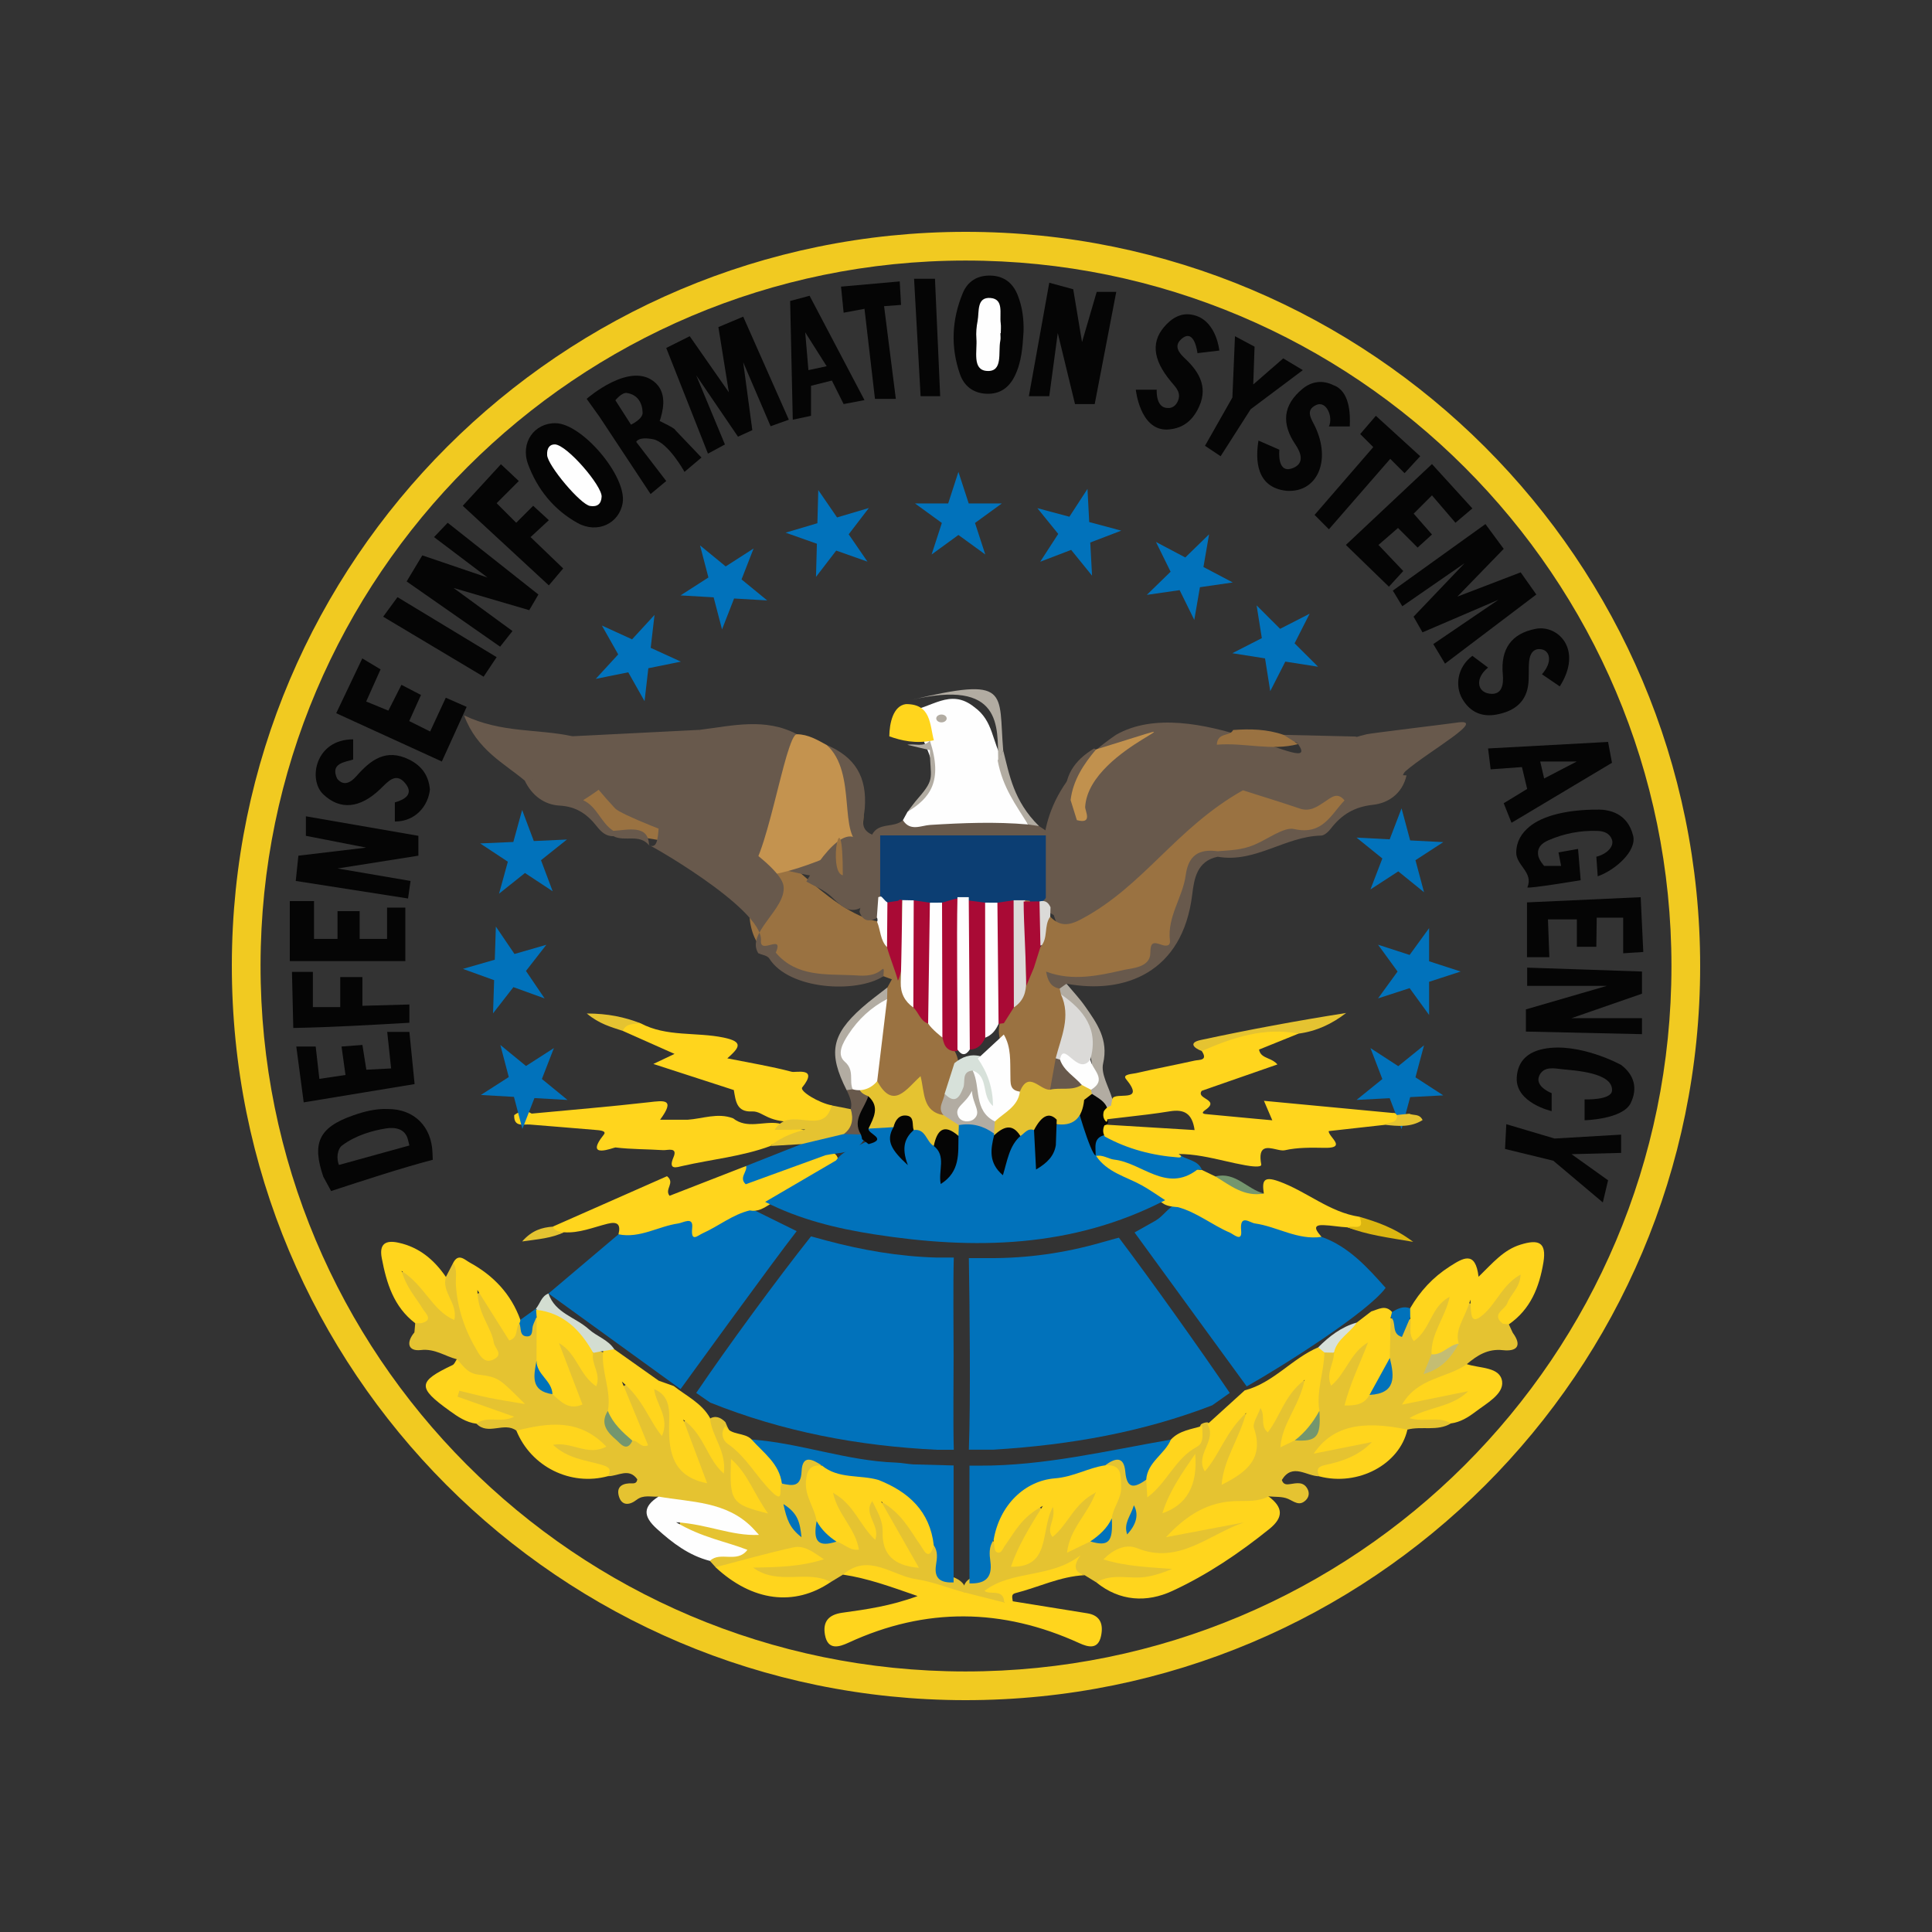 <svg width="50" height="50" viewBox="0 0 50 50" fill="none" xmlns="http://www.w3.org/2000/svg">
<rect x="0" y="0" width="50" height="50" fill="#333333" stroke="none"/>
<path fill-rule="evenodd" clip-rule="evenodd" d="M6.743 24.97C6.729 35.069 14.89 43.252 24.98 43.257C35.081 43.262 43.254 35.1 43.257 25.007C43.261 14.926 35.07 6.738 24.985 6.743C14.93 6.747 6.756 14.913 6.743 24.97ZM6 24.969C5.986 35.478 14.478 43.995 24.98 44C35.49 44.005 43.997 35.511 44 25.007C44.003 14.516 35.48 5.995 24.985 6C14.52 6.005 6.014 14.502 6 24.969Z" fill="#F1CA21"/>
<path d="M13.364 37.025C13.051 36.787 12.631 37.158 12.331 36.845C12.497 36.426 12.823 36.679 13.085 36.665C13.172 36.676 13.047 36.548 13.079 36.63C13.09 36.656 13.071 36.667 13.025 36.659C12.728 36.6 12.422 36.568 12.144 36.436C11.973 36.355 11.718 36.307 11.774 36.057C11.835 35.79 12.085 35.878 12.267 35.912C12.565 35.967 12.864 36.025 13.155 36.116C12.9 35.919 12.622 35.773 12.302 35.708C12.016 35.649 11.838 35.484 11.822 35.177C11.514 35.099 11.258 34.897 10.892 34.939C10.549 34.978 10.51 34.737 10.725 34.482C10.953 34.366 11.113 34.572 11.302 34.595C11.146 34.511 10.928 34.502 10.842 34.295C10.918 33.873 10.53 33.656 10.408 33.322C10.358 33.184 10.253 33.028 10.416 32.915C10.566 32.811 10.708 32.916 10.818 33.022C11.063 33.26 11.234 33.568 11.507 33.783C11.618 33.541 11.11 33.273 11.54 33.046C11.603 32.925 11.666 32.804 11.728 32.683C12.042 32.792 11.932 33.075 11.965 33.289C12.055 33.87 12.175 34.435 12.643 35.035C12.589 34.536 12.375 34.243 12.273 33.915C12.227 33.768 12.181 33.59 12.33 33.496C12.535 33.367 12.639 33.565 12.738 33.696C12.855 33.852 12.973 34.016 13.04 34.196C13.181 34.577 13.317 34.228 13.452 34.208C13.637 34.392 13.806 33.894 13.996 34.195C14.108 34.47 14.083 34.752 14.042 35.034C13.925 35.426 13.962 35.768 14.355 35.995C14.491 36.054 14.595 36.189 14.817 36.155C14.711 35.752 14.504 35.392 14.395 35.001C14.36 34.877 14.319 34.726 14.466 34.652C14.606 34.583 14.715 34.694 14.807 34.785C15.011 34.987 15.097 35.272 15.28 35.495C15.249 35.303 15.188 35.11 15.397 34.977C15.501 34.952 15.592 34.972 15.669 35.049C15.846 35.461 15.934 35.889 15.883 36.339C15.778 36.796 15.799 37.179 16.397 37.224C16.532 36.871 16.233 36.635 16.158 36.34C16.116 36.175 15.977 35.971 16.155 35.861C16.366 35.73 16.509 35.946 16.628 36.094C16.83 36.351 17.006 36.625 17.079 36.933C17.089 36.599 16.713 36.315 16.91 35.93C17.358 35.807 17.346 36.185 17.425 36.428C17.52 36.721 17.476 37.035 17.509 37.339C17.547 37.69 17.654 37.979 18.028 38.093C17.921 37.779 17.753 37.482 17.675 37.154C17.642 37.012 17.574 36.831 17.765 36.755C17.902 36.699 18.007 36.821 18.091 36.92C18.286 37.152 18.438 37.411 18.582 37.823C18.486 37.366 18.182 37.1 18.349 36.725C18.514 36.622 18.65 36.68 18.773 36.804C19.041 37.493 19.686 37.894 20.085 38.484C20.114 38.528 20.193 38.382 20.267 38.345C20.443 38.248 20.528 38.077 20.636 37.919C20.822 37.647 21.045 37.55 21.292 37.863C20.88 38.316 21.133 38.799 21.231 39.276C21.209 39.611 21.272 39.873 21.699 39.826C21.778 39.794 22.007 39.961 21.899 39.687C21.789 39.405 21.564 39.18 21.482 38.882C21.453 38.773 21.453 38.657 21.56 38.595C21.638 38.549 21.731 38.589 21.804 38.636C22.104 38.829 22.303 39.108 22.46 39.42C22.442 39.208 22.192 38.953 22.571 38.812C22.858 39.045 22.959 39.368 23.014 39.716C23.054 39.975 23.118 40.225 23.478 40.33C23.226 39.924 23.019 39.551 22.846 39.16C22.801 39.059 22.745 38.954 22.851 38.871C22.953 38.79 23.059 38.859 23.149 38.917C23.392 39.073 23.539 39.319 23.714 39.539C23.853 39.714 23.893 40.008 24.209 39.994C24.409 40.073 24.413 40.253 24.407 40.42C24.398 40.65 24.507 40.776 24.716 40.834C24.835 40.89 24.937 40.963 24.984 41.093C24.987 41.161 24.962 41.215 24.91 41.258C24.134 41.39 23.498 40.87 22.759 40.785C22.44 40.749 22.139 40.642 21.819 40.75C21.712 40.815 21.606 40.88 21.499 40.944C20.785 40.973 20.045 41.163 19.34 40.634C19.825 40.267 20.355 40.448 20.825 40.283C20.013 40.156 19.314 40.747 18.52 40.56C18.47 40.505 18.421 40.45 18.372 40.396C18.486 39.987 18.851 40.23 19.037 40.146C18.646 40.089 18.248 39.925 17.851 39.764C17.709 39.706 17.55 39.606 17.593 39.431C17.639 39.245 17.83 39.262 17.978 39.285C18.381 39.346 18.773 39.458 19.164 39.532C18.727 39.206 18.238 39.002 17.667 39.008C17.427 39.011 17.179 38.987 17.043 38.733C16.852 38.744 16.653 38.678 16.476 38.815C16.289 38.961 16.087 38.975 16.015 38.718C15.942 38.456 16.135 38.379 16.363 38.389C16.437 38.392 16.482 38.37 16.493 38.284C16.276 37.976 15.994 38.206 15.74 38.203C15.378 37.999 14.959 37.943 14.588 37.765C14.414 37.682 14.185 37.585 14.277 37.347C14.353 37.148 14.576 37.236 14.742 37.253C14.914 37.27 15.08 37.328 15.326 37.358C14.904 37.039 14.487 37.023 14.057 37.062C13.825 37.083 13.588 37.193 13.366 37.027L13.364 37.025Z" fill="#E5C331"/>
<path d="M24.941 41.208C24.941 41.165 24.941 41.123 24.941 41.08C24.958 40.982 25.015 40.911 25.096 40.856C25.312 40.755 25.419 40.59 25.44 40.348C25.455 40.162 25.442 39.943 25.687 39.869C25.787 39.971 25.854 39.99 25.891 39.924C26.072 39.599 26.272 39.286 26.579 39.062C26.681 38.988 26.809 38.899 26.926 39.022C27.011 39.111 26.957 39.224 26.917 39.328C26.791 39.649 26.566 39.924 26.464 40.292C26.956 40.097 26.804 39.62 26.965 39.297C27.029 39.17 27.069 38.947 27.247 38.994C27.475 39.054 27.383 39.268 27.366 39.468C27.534 39.194 27.698 38.934 27.936 38.738C28.05 38.645 28.186 38.502 28.336 38.611C28.49 38.722 28.393 38.89 28.327 39.025C28.222 39.24 28.08 39.437 27.976 39.652C27.863 39.887 28.062 39.818 28.173 39.826C28.691 39.878 28.69 39.528 28.68 39.171C28.783 38.74 28.998 38.302 28.588 37.909C28.758 37.552 28.998 37.632 29.194 37.853C29.337 38.015 29.43 38.218 29.662 38.28C29.786 38.402 29.79 38.532 29.762 38.572C30.003 37.952 30.759 37.575 31.081 36.862C31.134 36.827 31.192 36.81 31.254 36.81C31.728 37.151 31.27 37.456 31.248 37.744C31.456 37.422 31.617 37.017 31.91 36.698C31.999 36.601 32.11 36.509 32.251 36.602C32.369 36.68 32.313 36.806 32.285 36.901C32.168 37.293 31.991 37.665 31.832 38.069C32.25 37.92 32.398 37.648 32.316 37.246C32.269 37.021 32.338 36.813 32.41 36.606C32.453 36.484 32.498 36.327 32.66 36.363C32.804 36.395 32.794 36.571 32.852 36.693C33.033 36.414 33.151 36.101 33.377 35.858C33.464 35.764 33.563 35.638 33.705 35.704C33.88 35.785 33.848 35.957 33.809 36.106C33.742 36.362 33.584 36.581 33.498 36.828C33.459 36.939 33.263 37.068 33.489 37.191C34.045 37.132 34.075 36.765 33.997 36.334C33.941 35.886 33.989 35.456 34.205 35.053C34.279 34.974 34.37 34.952 34.474 34.974C34.731 35.145 34.568 35.357 34.553 35.537C34.705 35.276 34.864 34.982 35.109 34.752C35.202 34.665 35.326 34.572 35.453 34.68C35.543 34.756 35.523 34.882 35.488 34.988C35.364 35.36 35.163 35.703 35.065 36.089C35.217 36.198 35.301 36.032 35.417 36.008C35.904 35.841 35.962 35.483 35.842 35.047C35.801 34.761 35.773 34.475 35.883 34.199C36.066 33.958 36.338 34.312 36.527 34.105C36.617 34.209 36.637 34.332 36.616 34.494C36.829 34.193 36.959 33.87 37.191 33.616C37.279 33.519 37.388 33.404 37.523 33.471C37.661 33.54 37.631 33.693 37.593 33.821C37.476 34.217 37.264 34.58 37.191 34.992C37.181 35.075 37.139 35.149 37.134 35.254C37.336 35.124 37.474 34.962 37.548 34.748C37.594 34.512 37.613 34.266 37.738 34.055C37.835 33.889 37.856 33.582 38.19 33.8C38.338 33.897 38.422 33.735 38.509 33.648C38.617 33.539 38.696 33.405 38.799 33.292C38.955 33.12 39.124 32.809 39.361 32.964C39.621 33.133 39.37 33.392 39.267 33.596C39.15 33.827 38.946 34.014 38.915 34.291C38.879 34.436 38.766 34.491 38.571 34.546C38.808 34.512 38.969 34.37 39.149 34.49C39.401 34.833 39.253 34.982 38.892 34.942C38.505 34.9 38.23 35.077 37.961 35.304C37.929 35.651 37.626 35.657 37.396 35.74C37.17 35.823 36.963 35.941 36.727 36.076C37.093 36.047 37.417 35.923 37.755 35.886C37.91 35.869 38.081 35.866 38.116 36.066C38.143 36.216 38.023 36.299 37.903 36.36C37.538 36.547 37.143 36.626 36.736 36.65C37.027 36.646 37.349 36.446 37.55 36.838C37.197 37.05 36.794 36.901 36.424 36.998C36.345 37.087 36.239 37.117 36.129 37.095C35.494 36.966 34.897 37.075 34.397 37.379C34.568 37.373 34.789 37.274 35.021 37.24C35.227 37.21 35.511 37.073 35.601 37.334C35.709 37.648 35.364 37.69 35.167 37.792C34.84 37.962 34.464 38.02 34.142 38.206C33.817 38.207 33.449 37.85 33.174 38.302C33.212 38.428 33.304 38.421 33.383 38.409C33.555 38.384 33.732 38.336 33.838 38.533C33.894 38.639 33.875 38.747 33.791 38.828C33.624 38.988 33.491 38.858 33.331 38.789C33.182 38.725 32.998 38.744 32.829 38.726C32.718 38.963 32.498 39.004 32.279 39.004C31.698 39.004 31.172 39.173 30.697 39.491C31.077 39.472 31.45 39.352 31.832 39.289C31.998 39.262 32.22 39.208 32.28 39.422C32.337 39.626 32.141 39.742 31.979 39.789C31.142 40.034 30.364 40.61 29.415 40.264C29.319 40.229 29.202 40.227 29.092 40.274C29.529 40.468 30.055 40.258 30.535 40.624C29.829 41.126 29.09 40.976 28.373 40.952C28.273 40.89 28.172 40.828 28.071 40.766C27.943 40.712 27.73 40.827 27.694 40.612C27.677 40.508 27.749 40.385 27.838 40.411C27.223 40.976 26.35 40.869 25.65 41.173C25.718 41.225 26.221 41.015 25.976 41.518C25.575 41.599 25.22 41.531 24.941 41.208Z" fill="#E5C331"/>
<path d="M34.202 32.01C34.904 32.26 35.393 32.804 35.86 33.33C35.405 33.956 33.222 35.34 32.265 35.88C32.265 35.88 30.306 33.195 29.362 31.896L29.902 31.592C30.109 31.474 30.231 31.248 30.451 31.155C31.319 31.621 32.298 31.517 33.222 31.696C33.559 31.762 33.871 31.918 34.202 32.01Z" fill="#0172BB"/>
<path d="M14.195 33.476C14.799 32.966 15.402 32.455 16.006 31.944C16.683 31.749 17.325 31.282 18.08 31.693C18.237 31.778 18.363 31.626 18.499 31.569C18.796 31.445 19.062 31.23 19.413 31.267L20.618 31.862C19.99 32.666 17.613 35.95 17.613 35.95L14.195 33.476Z" fill="#0172BB"/>
<path d="M23.082 25.345C23.009 25.318 22.936 25.291 22.863 25.264C21.981 25.43 21.116 25.437 20.278 25.046C20.126 24.975 20.033 24.887 19.978 24.741C19.539 24.532 19.417 24.038 19.396 23.697C19.287 21.904 17.283 21.774 15.85 21.56C15.493 21.33 15.196 21.048 15.056 20.631C17.766 18.021 20.534 23.507 22.75 23.852C22.939 24.038 22.985 24.294 23.079 24.526C23.14 24.744 23.242 24.954 23.199 25.191C23.18 25.257 23.14 25.308 23.082 25.345Z" fill="#9A7241"/>
<path d="M22.57 21.6C22.741 21.272 23.141 21.436 23.368 21.226C24.463 21.156 25.558 21.026 26.651 21.24C26.737 21.275 26.823 21.308 26.888 21.378C27.027 21.469 27.165 21.56 27.304 21.651C27.719 21.767 27.652 21.364 27.797 21.191C27.955 21.01 27.913 20.784 27.941 20.573C28.136 19.048 30.74 19.021 29.966 20.511C30.387 19.77 31.005 19.569 31.679 19.958C32.411 20.38 30.912 21.256 30.52 21.392C28.632 22.055 30.384 22.526 28.06 23.574C27.666 23.752 27.394 23.835 27.069 23.542C26.965 23.449 26.874 23.349 26.851 23.205C26.805 21.823 27.155 21.809 25.405 21.823C24.836 21.827 24.267 21.819 23.698 21.825C22.948 21.831 22.912 21.87 22.899 22.594C22.896 22.792 22.906 22.989 22.898 23.186C22.878 23.372 22.881 23.563 22.761 23.722C22.549 23.844 22.353 23.896 22.243 23.596C22.321 23.212 22.495 22.833 22.18 22.453C22.053 22.3 18.737 21.186 18.823 21.01C18.895 20.864 22.476 21.721 22.571 21.598L22.57 21.6Z" fill="#68594C"/>
<path d="M26.606 21.337C25.761 21.263 24.917 21.297 24.072 21.349C23.84 21.363 23.555 21.526 23.368 21.226C23.407 21.154 23.447 21.082 23.486 21.01C24.253 20.356 24.315 20.102 23.919 19.209C23.901 18.781 23.724 18.698 23.486 18.4C24.105 18.345 24.58 17.791 25.213 18.298C25.72 18.662 25.664 19.197 25.959 19.669C25.974 20.303 26.36 20.792 26.606 21.337Z" fill="#FEFEFE"/>
<path d="M24.941 41.208L25.99 41.473C26.055 41.406 26.128 41.395 26.21 41.441C26.855 41.545 27.5 41.648 28.145 41.753C28.489 41.81 28.556 42.05 28.495 42.338C28.42 42.7 28.159 42.627 27.934 42.525C25.943 41.616 23.956 41.59 21.959 42.513C21.729 42.619 21.425 42.725 21.35 42.31C21.288 41.967 21.444 41.786 21.801 41.737C22.423 41.651 23.047 41.564 23.747 41.306C23.047 41.062 22.451 40.845 21.817 40.751C22.477 40.176 23.096 40.782 23.712 40.87C24.107 40.927 24.53 41.094 24.941 41.208Z" fill="#FFD51D"/>
<path d="M19.405 31.325C18.956 31.433 18.6 31.732 18.188 31.916C18.053 31.976 17.873 32.168 17.914 31.774C17.945 31.475 17.684 31.644 17.553 31.663C17.034 31.737 16.559 32.056 16.006 31.944C16.071 31.685 15.979 31.606 15.721 31.671C15.349 31.764 14.988 31.92 14.592 31.891C14.44 31.953 14.292 32.007 14.306 31.745C15.295 31.308 16.285 30.872 17.262 30.44C17.482 30.614 17.189 30.772 17.328 30.947C17.983 30.692 18.647 30.433 19.311 30.175C19.483 30.485 19.71 30.327 19.928 30.248C20.416 30.072 20.881 29.822 21.414 29.789C21.544 29.811 21.66 29.853 21.689 30.003C21.23 30.589 20.526 30.803 19.922 31.169C19.764 31.267 19.606 31.367 19.406 31.326L19.405 31.325Z" fill="#FFD51D"/>
<path d="M19.939 29.658C19.202 29.931 18.419 30.002 17.659 30.176C17.514 30.209 17.283 30.294 17.43 29.949C17.547 29.677 17.273 29.772 17.164 29.766C16.752 29.739 16.336 29.746 15.927 29.696C15.892 29.692 15.098 30.025 15.628 29.362C15.71 29.259 15.496 29.25 15.405 29.242C14.842 29.192 14.278 29.151 13.714 29.103C13.541 29.089 13.297 29.182 13.307 28.859C13.45 28.754 13.599 28.718 13.76 28.82C14.771 28.724 15.784 28.641 16.792 28.526C17.183 28.481 17.489 28.428 17.083 28.979H17.794C18.187 28.952 18.576 28.791 18.973 28.942C19.336 29.227 19.756 29.009 20.145 29.072C21.102 29.288 21.331 29.425 20.174 29.578C20.088 29.589 20.004 29.591 19.939 29.658Z" fill="#FFD51D"/>
<path d="M34.202 32.01C33.583 32.102 33.056 31.743 32.474 31.662C32.343 31.643 32.079 31.406 32.121 31.849C32.15 32.156 31.927 31.943 31.83 31.901C31.371 31.705 30.977 31.375 30.486 31.241C30.365 31.23 30.243 31.224 30.132 31.165C29.537 30.755 28.749 30.641 28.318 29.98C28.327 29.916 28.36 29.868 28.417 29.837C28.814 29.731 29.146 29.957 29.468 30.1C30.008 30.34 30.563 30.213 31.107 30.279C31.223 30.335 31.338 30.39 31.453 30.446C31.911 30.483 32.225 30.924 32.708 30.888C32.659 30.567 32.693 30.429 33.092 30.572C33.813 30.829 34.403 31.373 35.181 31.49C35.28 31.549 35.383 31.643 35.298 31.742C35.187 31.872 35.02 31.812 34.875 31.764C34.664 31.754 34.449 31.712 34.247 31.706C33.922 31.695 34.098 31.885 34.2 32.01L34.202 32.01Z" fill="#FFD51D"/>
<path d="M36.814 16.365L36.583 15.96L37.903 14.576L36.292 15.69L36.046 15.285L38.443 13.563L38.916 14.204L37.717 15.44L39.355 14.812L39.76 15.386L37.397 17.175L37.093 16.669L38.781 15.521L36.814 16.365Z" fill="#050505"/>
<path d="M18.761 11.503L18.322 11.74L17.242 9.005L17.85 8.701L18.863 10.153L18.592 8.465L19.234 8.195L20.415 10.862L19.943 11.031L19.234 9.376L19.47 11.132L19.099 11.301L18.018 9.714L18.761 11.503Z" fill="#050505"/>
<path d="M21.812 22.651C21.197 23.072 16.191 21.216 15.919 20.922C13.192 17.97 18.34 21.745 18.108 18.888C18.953 18.784 19.804 18.566 20.624 19.002C19.918 19.745 20.967 21.481 21.812 22.651Z" fill="#68594C"/>
<path d="M28.374 40.953C28.78 40.703 29.233 40.876 29.659 40.809C29.888 40.774 30.111 40.697 30.334 40.605C29.748 40.556 29.164 40.546 28.556 40.357C28.814 40.098 29.129 39.946 29.429 40.067C30.507 40.504 31.287 39.709 32.189 39.401C31.569 39.518 30.949 39.636 30.176 39.782C30.745 39.171 31.297 38.865 31.996 38.847C32.28 38.84 32.566 38.867 32.83 38.727C33.197 39.001 33.235 39.261 32.848 39.572C32.069 40.199 31.241 40.757 30.339 41.174C29.683 41.478 28.982 41.446 28.374 40.953Z" fill="#FFD51D"/>
<path d="M37.047 35.049C37.029 34.509 37.405 34.093 37.517 33.563C37.032 33.805 37.03 34.403 36.59 34.708C36.434 34.51 36.54 34.286 36.497 34.095C36.424 34.018 36.425 33.939 36.494 33.859C36.75 33.417 37.085 33.054 37.518 32.777C37.862 32.557 38.184 32.353 38.265 33.043C38.635 32.683 38.912 32.345 39.354 32.21C39.797 32.074 40.032 32.129 39.944 32.668C39.837 33.314 39.61 33.885 39.049 34.274C38.991 34.318 38.939 34.312 38.892 34.257C38.582 34.011 38.947 33.897 39.007 33.731C39.09 33.496 39.337 33.336 39.354 32.985C38.889 33.24 38.733 33.719 38.39 34.018C38.054 34.311 38.072 34.041 38.055 33.635C37.902 34.142 37.64 34.405 37.753 34.773C37.526 34.884 37.414 35.293 37.047 35.049Z" fill="#FFD51D"/>
<path d="M18.99 28.21C18.332 27.997 17.674 27.784 16.909 27.535C17.139 27.426 17.259 27.369 17.457 27.275C16.965 27.056 16.541 26.867 16.117 26.679C16.125 26.273 16.387 26.458 16.578 26.482C17.252 26.841 18.015 26.704 18.73 26.853C19.249 26.962 19.141 27.109 18.823 27.39C19.427 27.51 19.966 27.599 20.492 27.738C20.595 27.765 21.194 27.606 20.762 28.142C20.684 28.238 21.194 28.545 21.525 28.606C21.966 28.917 21.594 29.023 21.124 29.036C20.707 29.017 20.28 29.094 19.879 28.914C19.744 28.857 19.617 28.756 19.465 28.764C19.057 28.786 19.04 28.487 18.991 28.209L18.99 28.21Z" fill="#FFD51D"/>
<path d="M32.166 20.453C32.296 20.411 27.193 24.743 27.508 24.741C28.094 24.738 25.233 21.502 28.881 19.018C30.854 17.887 34.254 20.214 33.595 19.257C33.515 19.106 33.189 19.34 33.219 19.018C33.837 19.032 34.455 19.047 35.073 19.061C36.508 19.371 33.621 19.432 35.37 19.002C35.474 18.976 37.56 18.724 37.667 18.706C38.58 18.553 36.966 19.443 36.375 19.958C36.325 20.002 36.301 20.064 36.29 20.129C35.962 20.704 35.399 20.775 34.82 20.815C34.066 21.073 33.314 21.167 32.568 20.79C32.408 20.71 32.156 20.736 32.166 20.453Z" fill="#68594C"/>
<path d="M23.082 25.345C23.093 25.283 23.103 25.219 23.114 25.156C23.169 24.562 22.935 23.968 23.113 23.374C23.162 23.269 23.224 23.183 23.356 23.186C23.719 23.766 23.478 24.406 23.528 25.017C23.552 25.316 23.474 25.625 23.68 25.889C23.816 26.054 23.937 26.233 24.076 26.396C24.194 26.557 24.317 26.713 24.463 26.851C24.538 26.941 24.602 27.038 24.667 27.136C24.752 27.267 24.805 27.406 24.805 27.564C24.794 27.846 24.625 28.083 24.577 28.354C24.492 28.541 24.57 28.797 24.339 28.924C24.317 28.926 24.295 28.931 24.275 28.928C23.9 28.867 23.91 28.473 23.712 28.296C23.602 28.196 23.268 28.56 22.97 28.429C22.219 28.098 22.642 26.397 22.835 25.852C22.87 25.75 22.91 25.649 22.966 25.555C23.004 25.485 23.043 25.416 23.082 25.345Z" fill="#9A7241"/>
<path d="M11.739 15.217L13.263 16.331L12.943 16.736L10.524 15.048L10.929 14.373L12.617 14.947L11.233 13.9L11.586 13.529L13.934 15.386L13.697 15.791L11.739 15.217Z" fill="#050505"/>
<path d="M8.735 22.476L10.625 22.799L10.56 23.253L7.654 22.799L7.722 22.145L9.477 21.936L7.916 21.631V21.126L10.828 21.631V22.145L8.735 22.476Z" fill="#050505"/>
<path d="M28.003 8.853L28.383 7.553H28.889L28.331 10.457H27.821L27.375 8.619L27.155 10.254H26.627L27.155 7.317L27.775 7.486L28.003 8.854L28.003 8.853Z" fill="#050505"/>
<path d="M41.369 20.951C41.646 20.956 42.118 21.039 42.265 21.626C42.364 22.017 41.819 22.51 41.349 22.679L41.313 22.172C41.583 22.105 41.782 21.908 41.716 21.726C41.658 21.567 41.513 21.51 41.349 21.504C40.906 21.488 40.48 21.569 40.074 21.746C39.907 21.819 39.771 21.931 39.81 22.145C39.833 22.267 39.962 22.409 39.962 22.409H40.401L40.334 22.06L40.84 21.97L40.908 22.78C40.908 22.78 39.515 23.012 39.529 22.964C39.692 22.578 39.234 22.395 39.24 22.06C39.246 21.77 39.377 21.563 39.588 21.389C39.913 21.122 40.532 20.948 41.368 20.953L41.369 20.951Z" fill="#050505"/>
<path d="M26.489 8.589C26.465 8.979 26.439 9.371 26.262 9.731C26.115 10.029 25.883 10.202 25.539 10.191C25.196 10.179 24.953 9.997 24.845 9.687C24.598 8.983 24.631 8.275 24.916 7.587C25.044 7.277 25.295 7.124 25.638 7.132C25.984 7.142 26.211 7.324 26.335 7.631C26.458 7.936 26.5 8.26 26.489 8.59L26.489 8.589Z" fill="#050505"/>
<path d="M32.584 27.163C32.501 27.179 32.345 27.203 32.346 27.21C32.416 27.905 31.769 27.716 31.462 27.942C31.244 28.102 30.658 27.892 30.869 28.515C30.902 28.613 30.738 28.595 30.663 28.594C30.017 28.582 29.387 28.827 28.735 28.712C28.674 28.607 28.683 28.515 28.786 28.44C28.846 28.236 29.672 28.573 29.14 27.924C29.039 27.8 29.302 27.796 29.403 27.773C29.905 27.657 30.412 27.561 30.915 27.449C31.033 27.422 31.271 27.456 31.102 27.201C31.049 27.072 31.105 26.998 31.228 26.97C31.867 26.82 32.514 26.708 33.157 26.575C33.297 26.546 33.56 26.435 33.606 26.75C33.266 26.888 32.925 27.025 32.584 27.163Z" fill="#FFD51D"/>
<path d="M39.523 25.515V25.042L42.494 25.143V25.717L40.671 26.35H42.494V26.764L39.49 26.697V26.123L41.583 25.515H39.523Z" fill="#050505"/>
<path d="M14.373 10.952C15.065 10.956 16.224 12.327 16.115 13.012C16.029 13.547 15.464 13.82 14.949 13.536C14.334 13.195 13.905 12.663 13.665 12.011C13.462 11.455 13.828 10.948 14.373 10.952Z" fill="#050505"/>
<path d="M39.906 17.45C40.199 17.113 40.097 16.846 39.906 16.807C39.681 16.76 39.594 16.926 39.574 17.113C39.552 17.329 39.58 17.551 39.544 17.764C39.468 18.213 39.14 18.417 38.728 18.493C38.348 18.563 38.043 18.428 37.844 18.086C37.658 17.766 37.7 17.277 38.105 16.973L38.511 17.277C38.173 17.547 38.22 17.91 38.553 17.953C38.881 17.995 38.916 17.701 38.892 17.45C38.832 16.8 39.112 16.393 39.749 16.273C40.319 16.166 40.975 16.807 40.367 17.764L39.906 17.45Z" fill="#050505"/>
<path d="M30.186 11.117C29.497 11.117 29.395 10.085 29.395 10.085H29.936C29.936 10.085 29.902 10.559 30.22 10.559C30.333 10.567 30.425 10.503 30.477 10.393C30.583 10.166 30.434 10.03 30.307 9.878C29.816 9.291 29.78 8.807 30.194 8.388C30.407 8.173 30.654 8.069 30.963 8.175C31.489 8.356 31.556 9.072 31.556 9.072L30.99 9.14C30.99 9.14 30.917 8.465 30.57 8.778C30.364 8.963 30.527 9.147 30.668 9.278C31.072 9.656 31.281 10.071 30.99 10.611C30.822 10.921 30.572 11.106 30.186 11.117Z" fill="#050505"/>
<path d="M33.295 12.702C32.501 12.617 32.489 11.888 32.569 11.402L33.109 11.638C33.087 11.915 33.142 12.244 33.464 12.112C33.767 11.989 33.67 11.719 33.526 11.505C33.161 10.967 33.198 10.483 33.709 10.063C33.95 9.864 34.233 9.832 34.508 9.968C34.932 10.119 34.948 10.711 34.932 11.036H34.392C34.508 10.794 34.328 10.359 34.063 10.481C33.767 10.618 33.942 10.846 34.033 11.036C34.458 11.925 34.09 12.757 33.295 12.702Z" fill="#050505"/>
<path d="M11.126 20.432C11.084 20.848 10.76 21.261 10.219 21.261V20.766C10.481 20.693 10.715 20.547 10.487 20.27C10.241 19.971 10.034 20.236 9.845 20.417C9.315 20.927 8.799 20.972 8.362 20.553C7.967 20.174 8.161 19.134 9.14 19.134L9.14 19.656C8.951 19.723 8.532 19.741 8.726 20.153C8.897 20.361 9.084 20.246 9.223 20.087C9.593 19.666 9.989 19.363 10.585 19.656C10.905 19.814 11.092 20.057 11.126 20.432Z" fill="#050505"/>
<path d="M37.667 13.529L37.059 12.82L36.586 13.293L37.059 13.833L36.688 14.171L36.181 13.664L35.675 14.103L36.316 14.778L35.945 15.184L34.831 14.103L37.059 12.01L38.105 13.158L37.667 13.529Z" fill="#050505"/>
<path d="M41.953 27.559C42.29 27.814 42.39 28.16 42.204 28.545C41.999 28.971 41.009 28.992 41.009 28.992V28.452C41.009 28.452 41.706 28.48 41.719 28.223C41.745 27.755 40.746 27.706 40.434 27.672C40.225 27.649 39.961 27.589 39.842 27.826C39.696 28.117 40.157 28.291 40.157 28.291L40.157 28.756C40.157 28.756 39.218 28.545 39.253 27.888C39.277 27.452 39.547 27.224 39.953 27.144C40.871 26.966 41.953 27.559 41.953 27.559Z" fill="#050505"/>
<path d="M8.701 18.458L9.376 17.04L9.849 17.323L9.477 18.155L10.051 18.391L10.389 17.723L10.895 17.986L10.591 18.661L11.132 18.931L11.537 18.057L12.077 18.294L11.435 19.708L8.701 18.458Z" fill="#050505"/>
<path d="M10.021 26.705H10.595L10.73 28.056L7.86 28.529L7.668 27.084H8.17L8.265 27.921L8.941 27.82L8.839 27.084L9.379 27.043L9.481 27.684L10.122 27.651L10.021 26.705Z" fill="#050505"/>
<path d="M39.518 23.354L42.461 23.219L42.528 24.637L42.008 24.671V23.749H41.323L41.313 24.502H40.809V23.793H40.061L40.097 24.772H39.518V23.354Z" fill="#050505"/>
<path d="M7.5 24.873V23.32H8.127V24.299H8.735V23.58H9.308V24.299H10.017V23.489H10.49V24.873H7.5Z" fill="#050505"/>
<path d="M17.041 38.732C17.887 38.879 18.79 38.852 19.462 39.527C19.505 39.57 19.545 39.617 19.643 39.723C18.927 39.755 18.324 39.447 17.497 39.395C18.177 39.799 18.777 39.888 19.343 40.11C19.075 40.469 18.638 40.136 18.372 40.396C17.831 40.257 17.409 39.936 17 39.566C16.636 39.237 16.639 38.991 17.041 38.732Z" fill="#FEFEFE"/>
<path d="M7.59 26.604L7.556 25.152H8.097V26.064H8.805V25.287H9.379V26.03L10.595 25.996V26.469C9.591 26.526 8.595 26.585 7.59 26.604Z" fill="#050505"/>
<path d="M12.964 12.014L13.427 12.449L12.853 13.023L13.36 13.529L13.799 13.09L14.204 13.462L13.731 13.9L14.575 14.711L14.204 15.15L11.976 13.09L12.964 12.014Z" fill="#050505"/>
<path d="M41.954 29.364V29.837L40.671 29.87L41.617 30.546L41.481 31.119L40.199 30.039L38.95 29.735L38.983 29.094L40.232 29.465L41.954 29.364Z" fill="#050505"/>
<path d="M13.442 34.249C13.326 34.371 13.433 34.615 13.178 34.692C12.936 34.307 12.689 33.915 12.355 33.384C12.358 34.007 12.714 34.332 12.78 34.75C12.803 34.895 13.044 35.05 12.771 35.184C12.545 35.295 12.431 35.098 12.355 34.971C12.039 34.446 11.838 33.877 11.799 33.258C11.786 33.066 11.845 32.863 11.728 32.683C11.863 32.422 12.025 32.602 12.156 32.674C12.77 33.01 13.227 33.489 13.467 34.158C13.516 34.193 13.528 34.219 13.504 34.234C13.489 34.244 13.468 34.249 13.442 34.249Z" fill="#FFD51D"/>
<path d="M33.21 9.275L33.717 9.579L32.366 10.592L31.59 11.807L31.185 11.537L31.894 10.288L31.961 8.701L32.468 8.971L32.434 9.95L33.21 9.275Z" fill="#050505"/>
<path d="M35.112 34.228C35.238 34.132 35.364 34.035 35.489 33.939C35.668 33.889 35.851 33.757 36.026 33.954C36.052 34.008 36.04 34.052 35.991 34.087C35.983 34.439 35.976 34.792 35.968 35.145C35.985 35.568 35.821 35.893 35.443 36.1C35.31 36.345 35.087 36.379 34.795 36.374C34.944 35.794 35.201 35.28 35.405 34.741C34.948 35.004 34.833 35.542 34.449 35.862C34.301 35.542 34.529 35.287 34.522 35.007C34.415 34.516 34.877 34.459 35.112 34.228Z" fill="#FFD51D"/>
<path d="M11.54 33.046C11.422 33.446 11.859 33.733 11.757 34.161C11.185 33.917 10.994 33.273 10.393 32.891C10.527 33.347 10.775 33.589 10.943 33.876C11.009 33.987 11.235 34.167 10.895 34.245C10.845 34.319 10.795 34.319 10.745 34.244C10.189 33.821 10.003 33.208 9.88 32.56C9.809 32.187 9.982 32.089 10.312 32.161C10.849 32.277 11.236 32.604 11.539 33.046L11.54 33.046Z" fill="#FFD51D"/>
<path d="M34.021 13.326L35.54 11.571L35.202 11.233L35.607 10.761L36.755 11.807L36.35 12.246L35.979 11.875L34.392 13.698L34.021 13.326Z" fill="#050505"/>
<path d="M23.285 7.283L23.319 7.891L22.88 7.924L23.184 10.322H22.644L22.373 7.992L21.833 8.093L21.766 7.418L23.285 7.283Z" fill="#050505"/>
<path d="M37.55 36.838C37.23 36.637 36.864 36.819 36.474 36.701C36.981 36.402 37.581 36.42 37.999 36.003C37.461 36.112 36.922 36.222 36.283 36.352C36.694 35.643 37.454 35.671 37.961 35.304C38.295 35.417 38.825 35.369 38.875 35.754C38.916 36.081 38.47 36.32 38.182 36.539C37.995 36.681 37.793 36.806 37.55 36.838Z" fill="#FFD51D"/>
<path d="M18.52 40.56C19.19 40.386 19.856 40.194 20.532 40.046C20.824 39.982 21.059 40.179 21.322 40.354C20.71 40.549 20.131 40.558 19.49 40.57C20.143 41.049 20.889 40.612 21.498 40.944C20.557 41.585 19.468 41.444 18.518 40.56H18.52Z" fill="#FFD51D"/>
<path d="M34.143 38.208C34.065 38.031 34.09 37.958 34.312 37.91C34.745 37.819 35.167 37.672 35.505 37.32C35.006 37.42 34.508 37.519 33.998 37.621C34.468 36.927 35.207 36.741 36.424 36.998C36.22 37.901 35.145 38.471 34.143 38.208Z" fill="#FFD51D"/>
<path d="M13.364 37.025C14.181 36.825 14.984 36.697 15.691 37.437C15.211 37.699 14.798 37.299 14.312 37.392C14.689 37.748 15.152 37.788 15.567 37.908C15.773 37.968 15.823 38.019 15.738 38.202C14.767 38.468 13.745 37.961 13.364 37.025Z" fill="#FFD51D"/>
<path d="M11.822 35.177C11.986 35.335 12.082 35.537 12.374 35.574C12.922 35.642 12.924 35.681 13.589 36.337C13.242 36.278 12.951 36.234 12.664 36.176C12.403 36.123 12.146 36.054 11.887 35.992L11.842 36.146C12.314 36.313 12.786 36.48 13.306 36.664C12.959 36.844 12.606 36.625 12.331 36.845C12.062 36.813 11.845 36.663 11.635 36.511C10.795 35.906 10.808 35.757 11.713 35.327C11.763 35.303 11.787 35.227 11.823 35.176L11.822 35.177Z" fill="#FFD51D"/>
<path d="M31.515 22.172C30.974 22.283 30.904 22.746 30.854 23.155C30.608 25.172 29.105 25.74 27.6 25.458C27.526 25.512 27.491 25.609 27.395 25.638C27.073 25.643 26.939 25.43 27.004 25.172C27.076 24.888 27.334 25.074 27.508 25.081C28.375 25.119 29.19 25.068 29.82 24.32C30.051 24.044 30.157 23.75 30.262 23.435C30.381 23.083 30.441 22.71 30.593 22.371C30.778 21.956 31.068 21.743 31.53 22.004C31.563 22.064 31.56 22.12 31.515 22.172Z" fill="#68594C"/>
<path d="M21.177 12.683L21.663 13.391L22.486 13.147L21.964 13.828L22.45 14.535L21.641 14.249L21.118 14.93L21.141 14.072L20.331 13.785L21.154 13.541L21.177 12.683Z" fill="#0172BB"/>
<path d="M24.804 12.212L25.07 13.029H25.928L25.233 13.534L25.499 14.35L24.804 13.845L24.11 14.35L24.375 13.534L23.68 13.029H24.539L24.804 12.212Z" fill="#0172BB"/>
<path d="M28.144 12.653L28.189 13.511L29.018 13.733L28.216 14.04L28.262 14.898L27.721 14.231L26.92 14.538L27.387 13.818L26.847 13.151L27.676 13.373L28.144 12.653Z" fill="#0172BB"/>
<path d="M31.291 13.828L31.145 14.674L31.904 15.074L31.054 15.197L30.908 16.043L30.529 15.273L29.68 15.395L30.295 14.796L29.916 14.026L30.675 14.427L31.291 13.828Z" fill="#0172BB"/>
<path d="M18.117 14.115L18.781 14.659L19.503 14.195L19.191 14.995L19.855 15.539L18.998 15.489L18.686 16.289L18.469 15.459L17.612 15.409L18.334 14.945L18.117 14.115Z" fill="#0172BB"/>
<path d="M15.577 16.189L16.358 16.546L16.939 15.914L16.84 16.766L17.621 17.123L16.779 17.294L16.681 18.146L16.259 17.399L15.418 17.569L15.999 16.936L15.577 16.189Z" fill="#0172BB"/>
<path d="M12.427 21.828L13.285 21.79L13.513 20.962L13.815 21.766L14.672 21.727L14.001 22.262L14.303 23.066L13.586 22.593L12.915 23.129L13.143 22.301L12.427 21.828Z" fill="#0172BB"/>
<path d="M11.98 25.075L12.805 24.837L12.833 23.979L13.315 24.689L14.139 24.451L13.612 25.128L14.094 25.839L13.287 25.547L12.76 26.225L12.788 25.367L11.98 25.075Z" fill="#0172BB"/>
<path d="M12.444 28.338L13.167 27.874L12.949 27.044L13.613 27.588L14.335 27.124L14.024 27.924L14.688 28.467L13.831 28.418L13.519 29.218L13.301 28.387L12.444 28.338Z" fill="#0172BB"/>
<path d="M33.893 15.883L33.504 16.649L34.112 17.255L33.264 17.122L32.874 17.887L32.739 17.039L31.892 16.905L32.656 16.515L32.521 15.667L33.129 16.274L33.893 15.883Z" fill="#0172BB"/>
<path d="M37.352 21.794L36.632 22.262L36.854 23.091L36.187 22.551L35.467 23.019L35.775 22.217L35.107 21.677L35.965 21.722L36.272 20.92L36.495 21.75L37.352 21.794Z" fill="#0172BB"/>
<path d="M37.802 25.143L36.985 25.409V26.267L36.481 25.573L35.664 25.838L36.169 25.143L35.664 24.449L36.481 24.714L36.985 24.02V24.878L37.802 25.143Z" fill="#0172BB"/>
<path d="M37.352 28.348L36.495 28.393L36.272 29.223L35.965 28.421L35.107 28.466L35.775 27.926L35.467 27.124L36.187 27.592L36.854 27.052L36.632 27.881L37.352 28.348Z" fill="#0172BB"/>
<path d="M13.584 20.205C13.036 19.743 12.348 19.414 12.01 18.514C12.977 18.976 13.918 18.859 14.813 19.054C14.786 19.151 14.59 19.967 14.541 19.944C14.443 19.897 14.076 19.654 13.971 19.626C13.824 19.586 13.675 19.562 13.481 19.562C13.61 19.781 13.944 19.916 13.753 20.231C13.691 20.256 13.634 20.248 13.584 20.205Z" fill="#68594C"/>
<path d="M23.656 7.215H24.197L24.332 10.254H23.825L23.656 7.215Z" fill="#050505"/>
<path d="M31.108 30.279C31.065 30.276 31.007 30.254 30.981 30.274C30.185 30.88 29.55 30.088 28.834 30.011C28.686 29.994 28.533 29.872 28.354 29.919C28.186 29.628 28.136 29.39 28.594 29.374C29.232 29.538 29.87 29.701 30.505 29.865C30.685 30.029 31 30.003 31.108 30.279Z" fill="#0172BB"/>
<path d="M12.853 17.007L12.516 17.513L9.916 15.96L10.287 15.454L12.853 17.007Z" fill="#050505"/>
<path d="M14.19 19.22C14.459 19.148 14.636 19.101 14.813 19.054C15.912 18.999 17.009 18.943 18.108 18.888C19.396 22.262 14.975 19.383 14.19 19.22Z" fill="#68594C"/>
<path d="M19.3 22.593C19.8 22.593 20.316 19.002 20.624 19.002C20.914 19.005 21.153 19.148 21.396 19.281C22.209 19.804 22.623 21.119 22.143 21.888C21.92 21.944 19.99 22.921 19.3 22.593Z" fill="#C4934F"/>
<path d="M21.363 29.897C20.676 30.147 19.989 30.397 19.3 30.648C19.116 30.478 19.344 30.329 19.311 30.174C19.789 29.985 20.266 29.797 20.744 29.608C21.069 29.394 21.417 29.246 21.812 29.225C21.981 29.223 22.147 29.233 22.294 29.334C22.345 29.385 22.363 29.446 22.347 29.516C22.108 29.87 21.71 29.82 21.363 29.897Z" fill="#0172BB"/>
<path d="M19.693 24.342C19.665 24.718 20.293 24.147 20.078 24.655C19.929 24.761 19.776 24.715 19.623 24.668C19.295 24.138 20.358 23.523 20.278 22.928C20.195 22.312 17.815 20.873 17.328 20.849C16.867 20.826 17.215 22.071 16.796 21.875C16.622 21.745 19.755 23.504 19.693 24.342Z" fill="#68594C"/>
<path d="M36.245 20.059C36.297 20.061 36.349 20.064 36.401 20.067C36.294 20.532 35.941 20.784 35.528 20.829C35.053 20.881 34.724 21.08 34.447 21.438C34.384 21.521 34.278 21.623 34.189 21.625C33.263 21.644 32.477 22.343 31.515 22.172C31.514 22.124 31.512 22.078 31.511 22.03C32.279 21.786 32.989 21.357 33.811 21.288C34.24 21.252 34.396 20.78 34.796 20.715C35.387 20.736 35.893 20.569 36.245 20.059Z" fill="#68594C"/>
<path d="M23.446 18.222C24.097 18.219 24.059 18.745 24.168 19.159C23.69 19.26 23.319 19.163 23.015 19.057C23.019 18.718 23.113 18.265 23.446 18.222Z" fill="#FFD51D"/>
<path d="M19.623 24.668C19.775 24.663 19.926 24.659 20.078 24.655C20.613 25.289 21.384 25.207 22.082 25.239C22.265 25.248 22.59 25.296 22.821 25.093C22.906 25.018 22.86 25.198 22.863 25.264C22.175 25.713 20.422 25.622 19.907 24.804C19.86 24.729 19.72 24.712 19.623 24.668Z" fill="#68594C"/>
<path d="M26.21 41.441C26.136 41.452 26.063 41.462 25.99 41.473C25.978 41.096 25.611 41.291 25.478 41.171C26.194 40.624 27.188 40.855 27.964 40.25C27.766 40.528 27.801 40.687 28.071 40.766C27.439 40.795 26.874 41.08 26.275 41.231C26.156 41.261 26.204 41.362 26.21 41.441Z" fill="#FFD51D"/>
<path d="M33.606 26.75C32.713 26.578 31.901 26.853 31.102 27.201C30.892 27.121 30.753 26.984 31.076 26.915C32.321 26.647 33.574 26.415 34.838 26.216C34.47 26.501 34.066 26.689 33.606 26.75Z" fill="#E5C331"/>
<path d="M21.84 29.348C21.473 29.435 21.106 29.523 20.742 29.61C20.476 29.625 20.207 29.641 19.939 29.658C20.56 29.122 21.549 29.241 20.047 29.241C20.446 28.578 21.312 29.448 21.523 28.608C21.688 28.641 21.852 28.672 22.016 28.705C22.297 29.012 22.205 29.218 21.84 29.348Z" fill="#E5C331"/>
<path d="M27.423 25.585C27.481 25.543 27.541 25.501 27.6 25.458C27.764 25.655 27.942 25.842 28.088 26.052C28.392 26.489 28.692 26.905 28.549 27.521C28.485 27.794 28.698 28.131 28.786 28.44C28.769 28.531 28.752 28.622 28.735 28.712C28.711 28.712 28.687 28.712 28.664 28.707C28.447 28.669 28.304 28.529 28.186 28.357C28.169 28.3 28.167 28.244 28.178 28.186C28.505 27.442 27.871 26.295 27.405 25.759C27.384 25.699 27.391 25.64 27.423 25.585Z" fill="#B2ACA2"/>
<path d="M33.219 19.018C33.344 19.097 33.47 19.178 33.595 19.257C32.894 19.442 32.201 19.212 31.491 19.273C31.51 18.941 31.832 19.07 31.913 18.892C32.356 18.861 32.794 18.869 33.219 19.018Z" fill="#9A7241"/>
<path d="M22.966 25.555C22.963 25.655 22.961 25.755 22.958 25.855C22.856 26.047 22.705 26.193 22.542 26.336C22.138 26.692 21.819 27.077 22.143 27.669C22.235 27.838 22.209 28.046 22.081 28.218C22.022 28.258 21.965 28.256 21.91 28.212C21.43 27.262 21.513 26.788 22.301 26.085C22.512 25.896 22.744 25.731 22.966 25.555Z" fill="#B2ACA2"/>
<path d="M21.396 19.281C22.132 19.594 22.443 20.107 22.38 20.922C22.361 21.174 22.226 21.453 22.57 21.6C22.576 21.777 22.513 21.892 22.315 21.888C21.666 21.657 22.201 20.006 21.396 19.281Z" fill="#68594C"/>
<path d="M13.584 20.205C13.645 20.2 13.707 20.195 13.769 20.191C14.216 20.346 14.68 20.462 15.092 20.709C15.453 20.874 15.552 21.298 15.873 21.502C15.919 21.532 15.934 21.563 15.919 21.594C15.904 21.624 15.889 21.64 15.873 21.64C15.678 21.647 15.553 21.521 15.447 21.388C15.199 21.072 14.918 20.873 14.483 20.849C14.086 20.827 13.764 20.586 13.582 20.205H13.584Z" fill="#68594C"/>
<path d="M14.195 33.476C14.364 33.985 14.893 34.088 15.237 34.399C15.445 34.588 15.738 34.669 15.898 34.919C15.813 35.003 15.717 35.02 15.609 34.964C15.524 34.98 15.439 34.996 15.353 35.012C14.917 34.651 14.516 34.246 13.999 33.992C13.946 33.96 13.903 33.918 13.869 33.868C13.979 33.738 14.011 33.544 14.195 33.476Z" fill="#D3DDD1"/>
<path d="M26.606 21.337C26.293 20.831 25.95 20.386 25.82 19.683L25.963 19.421C26.124 20.054 26.231 20.729 26.888 21.378C26.794 21.364 26.7 21.351 26.606 21.337Z" fill="#B2ACA2"/>
<path d="M23.482 19.276C23.675 19.234 23.899 19.351 24.066 19.168C24.411 20.222 24.066 20.657 23.486 21.009C23.577 20.891 23.664 20.769 23.762 20.657C24.224 20.13 24.066 20.122 24.066 19.413L23.482 19.276Z" fill="#B2ACA2"/>
<path d="M34.876 31.764C35.004 31.701 35.344 31.877 35.183 31.49C35.628 31.623 36.071 31.763 36.573 32.139C35.902 32.026 35.377 31.956 34.876 31.764Z" fill="#DCB610"/>
<path d="M25.963 19.421C25.92 19.51 25.877 19.599 25.834 19.688C25.812 18.805 25.952 17.547 23.555 18.121C26.172 17.494 25.833 17.893 25.963 19.421Z" fill="#B2ACA2"/>
<path d="M27.869 21.225C27.757 21.468 27.895 22.043 27.304 21.651C27.774 21.451 27.468 21.02 27.583 20.715C27.641 20.677 27.701 20.673 27.762 20.706C27.931 20.851 27.991 21.02 27.869 21.225Z" fill="#68594C"/>
<path d="M21.91 28.212C21.962 28.205 22.015 28.197 22.068 28.19C22.199 28.1 22.479 28.299 22.518 28.42C22.5 28.749 22.376 29.052 22.28 29.361C22.133 29.357 21.986 29.352 21.84 29.348C22.063 29.178 22.091 28.955 22.018 28.704C22.063 28.523 21.982 28.369 21.911 28.212L21.91 28.212Z" fill="#68594C"/>
<path d="M27.707 20.706C27.666 20.709 27.625 20.712 27.583 20.715C27.512 20.095 27.806 19.676 28.314 19.371L28.366 19.395C28.267 19.893 27.965 20.288 27.707 20.706Z" fill="#68594C"/>
<path d="M16.578 26.482C16.407 26.508 16.21 26.472 16.117 26.679C15.819 26.58 15.509 26.501 15.186 26.229C15.732 26.23 16.161 26.321 16.578 26.483L16.578 26.482Z" fill="#E5C331"/>
<path d="M35.991 34.087C36.002 34.042 36.014 33.997 36.026 33.954C36.172 33.869 36.317 33.791 36.494 33.859C36.495 33.938 36.496 34.016 36.497 34.095C36.427 34.261 36.357 34.426 36.282 34.6C35.988 34.515 36.159 34.208 35.991 34.087Z" fill="#0172BB"/>
<path d="M15.875 21.64C15.875 21.594 15.875 21.548 15.875 21.502C16.246 21.482 16.786 21.326 16.796 21.875C16.547 21.568 16.162 21.794 15.875 21.64Z" fill="#68594C"/>
<path d="M32.709 30.888C32.206 30.982 31.841 30.683 31.455 30.446C31.971 30.315 32.278 30.779 32.709 30.888Z" fill="#74966E"/>
<path d="M36.116 28.859C36.235 28.847 36.353 28.835 36.472 28.823C36.58 28.875 36.733 28.814 36.817 28.987C36.508 29.183 36.172 29.145 35.838 29.109C35.93 29.026 36.023 28.942 36.116 28.859Z" fill="#E5C331"/>
<path d="M14.306 31.745C14.363 31.869 14.481 31.872 14.592 31.891C14.276 32.045 13.934 32.069 13.513 32.129C13.768 31.839 14.025 31.767 14.306 31.745Z" fill="#E5C331"/>
<path d="M13.442 34.249C13.458 34.22 13.466 34.19 13.467 34.157C13.601 34.061 13.735 33.964 13.869 33.868L13.874 33.897C13.992 33.948 13.951 34.012 13.888 34.077C13.857 34.152 13.82 34.225 13.794 34.301C13.757 34.408 13.808 34.591 13.636 34.586C13.436 34.58 13.495 34.37 13.442 34.249Z" fill="#0172BB"/>
<path d="M38.892 34.257C38.944 34.263 38.996 34.269 39.049 34.274C39.083 34.347 39.116 34.418 39.149 34.49C38.875 34.578 38.599 34.666 38.232 34.783C38.399 34.432 38.747 34.471 38.892 34.257Z" fill="#E5C331"/>
<path d="M10.745 34.244C10.795 34.244 10.845 34.245 10.895 34.245C11.046 34.511 11.416 34.421 11.615 34.696C11.26 34.771 11.019 34.502 10.725 34.482C10.732 34.403 10.739 34.324 10.746 34.245L10.745 34.244Z" fill="#E5C331"/>
<path d="M19.451 37.254C20.71 37.347 21.91 37.806 23.176 37.851C23.328 37.856 23.479 37.888 23.631 37.898L24.679 37.926C24.679 37.926 24.68 40.302 24.679 40.954C24.366 40.965 24.165 40.875 24.224 40.5C24.251 40.331 24.278 40.151 24.166 39.992C23.814 39.338 23.419 38.724 22.689 38.424C22.197 38.312 21.613 38.462 21.269 37.926C21.032 37.77 20.765 37.63 20.745 38.079C20.727 38.493 20.505 38.453 20.235 38.395C19.94 38.037 19.55 37.744 19.451 37.252V37.254Z" fill="#0172BB"/>
<path d="M21.27 37.927C21.7 38.283 22.253 38.16 22.738 38.302C22.61 38.462 22.633 38.667 22.575 38.849C22.324 39.185 22.791 39.469 22.65 39.85C22.247 39.478 22.102 38.929 21.559 38.634C21.68 39.202 22.143 39.556 22.228 40.105C21.993 40.139 21.842 39.948 21.648 39.897C21.301 39.89 21.138 39.705 21.135 39.365C21.081 39.014 20.827 38.726 20.858 38.337C20.882 38.044 20.971 37.903 21.27 37.927Z" fill="#FFD51D"/>
<path d="M13.888 34.077C13.884 34.017 13.879 33.957 13.874 33.897C14.588 33.976 15.022 34.426 15.353 35.012C15.285 35.297 15.564 35.545 15.431 35.877C14.991 35.591 14.933 35.025 14.466 34.759C14.666 35.281 14.866 35.803 15.075 36.348C14.715 36.505 14.513 36.272 14.297 36.081C14.059 35.84 13.853 35.584 13.885 35.215C13.886 34.836 13.887 34.456 13.888 34.077Z" fill="#FFD51D"/>
<path d="M15.609 34.964C15.705 34.949 15.803 34.934 15.898 34.919C16.282 35.191 16.665 35.462 17.048 35.733C17.075 35.842 17.012 35.9 16.929 35.948C16.975 36.347 17.34 36.685 17.131 37.164C16.794 36.763 16.655 36.222 16.093 35.754C16.366 36.415 16.566 36.9 16.773 37.404C16.585 37.489 16.509 37.266 16.366 37.285C15.954 37.193 15.731 36.946 15.731 36.514C15.831 35.987 15.551 35.488 15.609 34.964Z" fill="#FFD51D"/>
<path d="M16.929 35.948C16.969 35.876 17.008 35.805 17.048 35.733C17.178 35.779 17.308 35.825 17.437 35.871C17.765 36.129 18.159 36.312 18.375 36.696C18.412 37.17 18.81 37.549 18.732 38.136C18.288 37.75 18.242 37.148 17.682 36.738C17.917 37.366 18.106 37.867 18.301 38.387C17.422 38.214 17.302 37.601 17.316 36.885C17.322 36.528 17.363 36.134 16.929 35.948Z" fill="#FFD51D"/>
<path d="M22.575 38.849C22.442 38.611 22.111 38.314 22.738 38.302C23.516 38.611 24.066 39.111 24.166 39.992C24.043 40.449 23.892 40.088 23.818 39.985C23.55 39.608 23.352 39.175 22.803 38.858C23.163 39.49 23.456 40.005 23.782 40.575C23.13 40.522 22.825 40.227 22.842 39.639C22.851 39.336 22.692 39.102 22.575 38.849Z" fill="#FFD51D"/>
<path d="M19.451 37.254C19.761 37.602 20.172 37.88 20.235 38.397C20.14 38.468 20.311 38.929 19.995 38.628C19.586 38.237 19.322 37.705 18.835 37.368C18.708 37.28 18.636 37.085 18.768 36.908C18.929 37.156 19.262 37.062 19.451 37.252V37.254Z" fill="#FFD51D"/>
<path d="M19.878 39.17C18.916 38.927 18.877 38.865 18.919 37.759C19.355 38.138 19.505 38.653 19.878 39.17Z" fill="#FFD51D"/>
<path d="M15.731 36.514C15.861 36.839 16.11 37.064 16.366 37.285C16.221 37.599 16.045 37.347 15.954 37.269C15.73 37.079 15.514 36.85 15.731 36.514Z" fill="#74966E"/>
<path d="M13.885 35.215C13.881 35.571 14.289 35.73 14.297 36.081C13.722 36 13.813 35.603 13.885 35.215Z" fill="#0172BB"/>
<path d="M21.135 39.365C21.258 39.589 21.438 39.758 21.648 39.897C21.176 40.048 21.033 39.899 21.135 39.365Z" fill="#0172BB"/>
<path d="M20.743 39.783C20.436 39.546 20.363 39.33 20.274 38.925C20.657 39.166 20.702 39.406 20.743 39.783Z" fill="#0172BB"/>
<path d="M25.09 40.978C25.089 40.107 25.087 38.803 25.09 37.931H25.336C27.024 37.939 28.655 37.542 30.302 37.257C30.34 37.757 29.922 37.977 29.664 38.295C29.383 38.491 29.165 38.57 29.123 38.09C29.087 37.669 28.853 37.735 28.601 37.923C28.395 38.192 28.123 38.407 27.789 38.382C26.93 38.317 26.429 38.802 26.009 39.444C25.916 39.587 25.882 39.77 25.714 39.859C25.587 40.028 25.606 40.229 25.631 40.412C25.689 40.844 25.483 40.992 25.09 40.978Z" fill="#0172BB"/>
<path d="M25.714 39.859C25.866 38.95 26.52 38.324 27.297 38.26C27.791 38.221 28.16 37.987 28.601 37.923C29.042 37.888 29.005 38.189 29.015 38.484C29.025 38.788 28.805 39.011 28.773 39.295C28.746 39.641 28.637 39.911 28.217 39.892C28.044 39.976 27.87 40.061 27.614 40.185C27.688 39.552 28.148 39.196 28.357 38.628C27.797 38.903 27.646 39.452 27.24 39.776C27.056 39.552 27.331 39.349 27.25 38.998C26.915 39.611 27.209 40.573 26.163 40.547C26.333 40.046 26.609 39.574 26.989 38.973C26.431 39.264 26.253 39.666 26.006 40.003C25.946 40.086 25.905 40.237 25.787 40.164C25.724 40.125 25.736 39.965 25.714 39.859Z" fill="#FFD51D"/>
<path d="M31.248 36.859C31.57 36.567 31.892 36.274 32.214 35.982C32.953 35.79 33.434 35.16 34.115 34.869C34.233 34.835 34.269 34.9 34.275 35.002C34.268 35.508 34.06 35.998 34.146 36.512C34.082 36.89 33.942 37.205 33.51 37.277C33.394 37.333 33.279 37.388 33.138 37.455C33.173 36.844 33.625 36.396 33.764 35.71C33.239 36.106 33.132 36.664 32.809 37.07C32.597 36.886 32.762 36.662 32.62 36.441C32.551 36.638 32.41 36.83 32.453 36.959C32.716 37.74 32.269 38.104 31.615 38.427C31.665 37.776 32.056 37.27 32.25 36.567C31.72 37.055 31.565 37.645 31.181 38.079C30.913 37.644 31.507 37.278 31.248 36.859Z" fill="#FFD51D"/>
<path d="M29.664 38.295C29.695 37.837 30.144 37.636 30.302 37.257C30.52 37.021 30.83 36.992 31.113 36.903C31.113 37.096 31.171 37.339 30.976 37.443C30.416 37.739 30.211 38.368 29.693 38.752C29.682 38.583 29.673 38.439 29.664 38.295Z" fill="#FFD51D"/>
<path d="M30.932 37.626C31.001 38.435 30.718 38.947 30.083 39.163C30.254 38.609 30.552 38.181 30.932 37.626Z" fill="#FFD51D"/>
<path d="M35.443 36.1C35.618 35.782 35.794 35.463 35.968 35.145C36.088 35.625 36.136 36.066 35.443 36.1Z" fill="#0172BB"/>
<path d="M34.275 35.002C34.221 34.958 34.169 34.913 34.115 34.869C34.401 34.583 34.714 34.34 35.112 34.228C34.935 34.503 34.597 34.655 34.522 35.007C34.44 35.005 34.357 35.003 34.275 35.002Z" fill="#D7E1DA"/>
<path d="M37.047 35.049C37.329 35.076 37.494 34.803 37.753 34.773C37.559 35.121 37.324 35.425 36.839 35.561C36.921 35.361 36.983 35.204 37.047 35.049Z" fill="#C4BD73"/>
<path d="M33.51 37.277C33.778 37.069 33.983 36.809 34.146 36.512C34.19 37.185 34.082 37.315 33.51 37.277Z" fill="#74966E"/>
<path d="M28.217 39.892C28.448 39.735 28.653 39.554 28.773 39.295C28.808 39.908 28.692 40.033 28.217 39.892Z" fill="#0172BB"/>
<path d="M29.171 39.711C29.069 39.418 29.269 39.228 29.345 38.956C29.474 39.192 29.417 39.444 29.171 39.711Z" fill="#0172BB"/>
<path d="M15.092 20.709C14.592 20.687 14.11 20.618 13.769 20.191C13.708 19.8 13.283 19.748 13.029 19.454C15.481 18.956 17.292 19.344 15.092 20.709Z" fill="#68594C"/>
<path d="M23.352 23.287C23.292 23.9 23.505 24.78 23.239 25.38C23.186 25.165 23.009 24.727 22.956 24.512C22.881 24.131 22.755 23.753 22.916 23.363C23.012 23.264 23.232 23.224 23.352 23.287Z" fill="#A90A35"/>
<path d="M22.966 23.354C22.963 23.74 22.96 24.127 22.956 24.512C22.777 24.331 22.791 24.075 22.7 23.859C22.716 23.819 22.713 23.779 22.693 23.741C22.706 23.567 22.718 23.393 22.731 23.218C22.863 23.17 22.93 23.236 22.966 23.354Z" fill="#FEFEFE"/>
<path d="M22.966 23.354C22.888 23.309 22.857 23.23 22.779 23.185L22.779 21.62H27.066V23.219C27.066 23.219 27.084 23.279 26.868 23.387C26.797 23.422 26.724 23.426 26.649 23.409C26.579 23.39 26.509 23.37 26.436 23.362C26.361 23.363 26.288 23.375 26.214 23.394C26.082 23.434 25.951 23.473 25.813 23.486C25.695 23.497 25.577 23.5 25.459 23.496C25.338 23.492 25.219 23.476 25.102 23.449C24.865 23.355 24.637 23.463 24.407 23.487C24.286 23.5 24.164 23.499 24.043 23.489C23.892 23.474 23.747 23.433 23.602 23.391C23.517 23.366 23.437 23.326 23.352 23.295L23.292 23.279L23.238 23.313C23.148 23.326 23.057 23.34 22.966 23.354Z" fill="#0C3E73"/>
<path d="M22.315 21.888C22.326 22.147 22.208 22.382 22.486 22.645C22.698 22.846 22.678 23.262 22.309 23.476C21.939 23.695 21.698 23.365 21.505 23.195C21.305 23.018 21.082 22.937 20.868 22.814C20.868 22.814 21.867 21.01 22.315 21.888Z" fill="#68594C"/>
<path d="M27.707 20.706C27.77 20.19 28.043 19.779 28.366 19.395C31.848 18.326 28.185 19.274 28.084 20.88C28.077 20.987 28.292 21.338 27.869 21.225C27.815 21.052 27.761 20.879 27.707 20.706Z" fill="#C1914E"/>
<path d="M27.187 23.48C27.185 23.561 27.182 23.643 27.18 23.724C27.177 24.021 27.44 24.434 26.853 24.478C26.683 24.087 26.662 23.703 26.902 23.33L26.913 23.326C27.053 23.293 27.134 23.361 27.187 23.48Z" fill="#DBDAD8"/>
<path d="M28.26 28.309C28.417 28.419 28.605 28.497 28.664 28.707C28.662 28.793 28.66 28.879 28.659 28.965C28.695 29.02 28.685 29.067 28.636 29.107C28.622 29.196 28.608 29.285 28.594 29.374C28.272 29.449 28.366 29.707 28.354 29.919L28.363 29.909C28.166 30.051 28.004 30.013 27.873 29.814C27.737 29.348 27.92 28.909 27.987 28.459C28.048 28.354 28.116 28.265 28.26 28.309Z" fill="#050505"/>
<path d="M32.82 27.393C32.709 27.344 32.609 27.301 32.584 27.163L32.584 27.165C32.466 27.05 32.292 27.057 32.249 27.176C32.109 27.562 31.795 27.659 31.479 27.756C31.407 27.779 31.335 27.801 31.265 27.826C31.23 27.839 31.19 27.85 31.151 27.861C31.031 27.895 30.906 27.93 30.861 28.023C30.675 28.408 30.347 28.447 30.019 28.486C29.927 28.497 29.835 28.508 29.747 28.526C29.596 28.557 29.441 28.56 29.287 28.563C29.093 28.567 28.898 28.571 28.709 28.631C28.651 28.66 28.603 28.702 28.568 28.758C28.538 28.857 28.548 28.949 28.625 29.027C28.633 29.027 28.641 29.026 28.649 29.026C28.652 29.006 28.656 28.985 28.659 28.965C28.822 28.945 28.985 28.927 29.149 28.908C29.525 28.865 29.9 28.822 30.273 28.761C30.645 28.7 30.855 28.813 30.916 29.246C30.143 29.199 29.389 29.153 28.636 29.107C28.618 29.113 28.601 29.119 28.583 29.125C28.536 29.221 28.54 29.318 28.591 29.413C29.186 29.74 29.828 29.905 30.501 29.955C30.564 29.959 30.582 29.928 30.553 29.903C30.541 29.893 30.528 29.884 30.515 29.875C30.51 29.872 30.506 29.868 30.501 29.865C30.908 29.865 31.3 29.955 31.692 30.044C31.87 30.085 32.048 30.125 32.227 30.157C32.371 30.183 32.657 30.223 32.641 30.136C32.548 29.637 32.798 29.693 33.023 29.744C33.109 29.764 33.191 29.782 33.249 29.769C33.582 29.693 33.939 29.7 34.285 29.706C34.69 29.712 34.582 29.575 34.478 29.441C34.43 29.379 34.383 29.318 34.387 29.273C34.615 29.247 34.838 29.222 35.057 29.198C35.32 29.168 35.578 29.139 35.837 29.111C35.873 29.08 35.922 29.068 35.971 29.057C36.057 29.037 36.144 29.017 36.156 28.889C36.145 28.826 36.11 28.796 36.045 28.804C34.95 28.701 33.856 28.598 32.711 28.489C32.752 28.584 32.786 28.665 32.82 28.744C32.854 28.823 32.888 28.901 32.927 28.993C32.781 28.98 32.638 28.966 32.497 28.954C32.07 28.914 31.665 28.877 31.26 28.838C31.255 28.837 31.249 28.837 31.242 28.836C31.173 28.831 31.055 28.821 31.193 28.726C31.418 28.571 31.31 28.502 31.201 28.433C31.116 28.379 31.031 28.326 31.099 28.231L31.41 28.122C31.942 27.937 32.491 27.746 33.059 27.548C32.991 27.467 32.903 27.428 32.82 27.393Z" fill="#FFD51D"/>
<path d="M27.957 28.857C27.775 28.302 28.224 29.899 28.363 29.909C28.649 30.344 29.146 30.45 29.562 30.683C29.766 30.798 29.957 30.934 30.154 31.061C27.752 32.302 25.207 32.348 22.614 31.943C21.643 31.791 20.688 31.557 19.802 31.105C20.413 30.747 21.025 30.39 21.637 30.032C21.815 29.777 22.11 29.708 22.361 29.575C22.59 29.502 22.309 29.29 22.463 29.194C22.65 29.076 22.843 28.995 23.068 29.072C23.25 29.234 23.149 29.481 23.253 29.666C23.323 29.46 23.422 29.267 23.651 29.182C23.966 29.132 24.094 29.373 24.255 29.564C24.453 29.817 24.625 30.077 24.451 30.42C24.66 30.089 24.634 29.718 24.665 29.357C24.755 28.779 25.625 28.945 25.805 29.398C25.858 29.584 25.799 29.782 25.891 30.057C26.005 29.719 26.129 29.456 26.368 29.275C26.515 29.182 26.664 29.13 26.824 29.25C27.01 29.55 26.942 29.867 26.879 30.176C26.955 29.927 27.152 29.239 27.37 29.088C27.76 28.959 27.432 28.857 27.957 28.857Z" fill="#0172BB"/>
<path d="M26.927 24.505C27.136 24.286 27.008 23.956 27.18 23.724C27.431 23.981 27.662 23.96 27.984 23.788C29.605 22.926 30.425 21.434 32.166 20.453C32.656 20.609 33.148 20.758 33.634 20.924C33.905 21.018 34.097 20.873 34.293 20.743C34.461 20.631 34.614 20.49 34.796 20.715C34.439 21.087 34.231 21.623 33.489 21.455C33.227 21.396 32.804 21.721 32.455 21.866C32.131 22.002 31.83 22.004 31.511 22.03C31.03 21.964 30.755 22.133 30.686 22.651C30.609 23.223 30.206 23.72 30.277 24.337C30.296 24.495 30.167 24.489 30.055 24.449C29.843 24.374 29.772 24.383 29.77 24.668C29.768 25.041 29.276 25.059 29.107 25.097C28.454 25.243 27.766 25.408 27.073 25.145C27.115 25.381 27.193 25.547 27.424 25.584C27.435 25.633 27.446 25.682 27.456 25.731C27.938 26.231 27.619 27.606 27.253 28.173C26.942 28.379 26.582 28.16 26.26 28.285C25.924 28.158 25.967 27.856 25.945 27.589C25.925 27.337 25.93 27.081 25.864 26.834C25.846 26.725 25.847 26.616 25.864 26.508C25.905 26.285 26.028 26.104 26.155 25.925C26.482 25.452 26.281 24.915 26.34 24.411C26.383 24.037 26.218 23.627 26.528 23.298C26.567 23.302 26.607 23.307 26.646 23.311C26.894 23.694 26.734 24.12 26.779 24.525C26.782 24.564 26.731 24.613 26.795 24.643C26.822 24.582 26.867 24.536 26.927 24.505Z" fill="#9A7241"/>
<path d="M21.812 22.651C21.812 20.511 21.405 22.582 21.812 22.651Z" fill="#9A7241"/>
<path d="M24.166 29.657C23.968 29.549 23.962 29.203 23.646 29.245C23.483 29.136 23.312 29.094 23.124 29.171C22.908 29.184 22.693 29.196 22.477 29.209C22.342 28.93 22.612 28.648 22.47 28.369C22.087 28.226 22.223 28.009 22.702 27.978C23.117 28.743 23.459 28.179 23.824 27.851C23.933 28.283 23.87 28.765 24.416 28.859C24.654 28.784 24.747 28.932 24.815 29.118C24.812 29.211 24.809 29.305 24.805 29.398C24.562 29.41 24.386 29.588 24.166 29.657Z" fill="#E5C331"/>
<path d="M22.702 27.978C22.548 28.174 22.294 28.261 22.068 28.19C21.968 27.967 22.123 27.702 21.863 27.477C21.644 27.287 21.811 26.993 21.958 26.768C22.213 26.377 22.544 26.071 22.958 25.855C22.872 26.562 22.787 27.27 22.702 27.978Z" fill="#FEFEFE"/>
<path d="M24.38 23.36C24.615 23.305 24.844 23.17 25.094 23.308C25.086 23.345 25.078 23.383 25.07 23.421C24.905 24.326 25.034 25.241 24.991 26.15C24.976 26.472 25.045 26.804 24.883 27.11C24.796 27.225 24.687 27.227 24.568 27.168C24.442 27.1 24.421 26.971 24.389 26.851C24.052 26.083 24.273 25.276 24.23 24.489C24.209 24.113 24.126 23.708 24.38 23.36Z" fill="#A90A35"/>
<path d="M24.38 23.36C24.383 24.524 24.386 25.687 24.389 26.851C24.389 26.851 24.113 26.639 24.02 26.489C23.763 25.443 23.628 24.399 24.065 23.362C24.17 23.362 24.275 23.361 24.38 23.36Z" fill="#FEFEFE"/>
<path d="M24.065 23.362C24.05 24.405 24.035 25.447 24.02 26.489C23.814 26.423 23.776 26.202 23.637 26.074C23.412 25.149 23.399 24.224 23.647 23.301C23.786 23.321 23.926 23.341 24.065 23.362Z" fill="#A90A35"/>
<path d="M24.815 29.118C24.682 29.032 24.549 28.946 24.416 28.859C24.25 28.665 24.431 28.49 24.447 28.306C24.66 28.244 24.751 28.083 24.814 27.884C24.881 27.675 24.999 27.528 25.249 27.669C25.528 28.062 25.474 28.592 25.788 28.97C25.835 29.104 25.837 29.23 25.726 29.336C25.452 29.137 25.151 29.057 24.815 29.118Z" fill="#B2ACA2"/>
<path d="M23.647 23.301C23.643 24.225 23.64 25.15 23.637 26.074C23.412 25.914 23.303 25.703 23.311 25.421C23.332 24.713 23.34 24.004 23.352 23.295C23.45 23.297 23.549 23.299 23.647 23.301Z" fill="#FEFEFE"/>
<path d="M25.173 27.705C24.876 27.732 24.991 27.988 24.93 28.146C24.833 28.4 24.718 28.584 24.447 28.306C24.531 28.042 24.615 27.778 24.7 27.515C24.895 27.353 25.111 27.271 25.368 27.333C25.786 27.718 25.924 28.171 25.739 28.806C25.336 28.477 25.469 27.977 25.173 27.705Z" fill="#D7E1DA"/>
<path fill-rule="evenodd" clip-rule="evenodd" d="M17.242 12.449L16.465 11.436C16.465 11.436 16.515 11.291 16.904 11.368C17.294 11.446 17.715 12.212 17.715 12.212L18.154 11.841L17.478 11.132C17.479 11.087 17.073 10.896 17.073 10.896C17.142 10.686 17.284 10.212 16.972 9.916C16.331 9.309 15.183 10.322 15.183 10.322L15.519 10.792L16.837 12.786L17.242 12.449ZM15.926 10.359L16.33 10.99C16.33 10.99 16.637 10.848 16.631 10.678C16.622 10.422 16.499 10.211 16.221 10.17C16.091 10.152 15.926 10.359 15.926 10.359Z" fill="#050505"/>
<path fill-rule="evenodd" clip-rule="evenodd" d="M11.193 29.839C11.172 29.16 10.724 28.698 10.032 28.701C9.722 28.689 9.428 28.765 9.139 28.866C8.226 29.184 8.078 29.604 8.367 30.453L8.569 30.824C9.436 30.542 10.323 30.247 11.202 30.014C11.202 30.014 11.199 30.047 11.193 29.839ZM10.561 29.508C10.493 29.204 10.223 29.167 9.987 29.204C9.644 29.257 9.194 29.387 8.853 29.645C8.729 29.739 8.702 29.986 8.772 30.149L10.595 29.645L10.561 29.508Z" fill="#050505"/>
<path d="M25.89 8.622C25.89 8.688 25.901 8.755 25.888 8.818C25.827 9.114 25.968 9.63 25.54 9.6C25.15 9.574 25.296 9.071 25.269 8.762C25.257 8.612 25.271 8.455 25.3 8.306C25.346 8.068 25.268 7.68 25.638 7.712C25.985 7.743 25.865 8.118 25.898 8.361C25.91 8.446 25.9 8.535 25.9 8.623C25.897 8.623 25.893 8.622 25.89 8.622Z" fill="#FEFEFE"/>
<path d="M14.364 11.501C14.684 11.523 15.584 12.578 15.57 12.854C15.561 13.044 15.457 13.124 15.27 13.094C15.021 13.055 14.178 12.052 14.16 11.781C14.148 11.59 14.231 11.497 14.364 11.501Z" fill="#FEFEFE"/>
<path fill-rule="evenodd" clip-rule="evenodd" d="M41.718 19.741L41.617 19.201L38.511 19.37L38.578 19.91L39.388 19.852L39.523 20.417L38.916 20.788L39.118 21.294L41.718 19.741ZM40.806 19.708H39.861L39.962 20.147L40.806 19.708Z" fill="#050505"/>
<path fill-rule="evenodd" clip-rule="evenodd" d="M20.517 10.862L20.989 10.761V9.984L21.529 9.849L21.833 10.457L22.373 10.355L20.952 7.654L20.449 7.789L20.517 10.862ZM20.839 8.601L20.922 9.579L21.394 9.478L20.839 8.601Z" fill="#050505"/>
<path d="M22.47 28.369C22.78 28.647 22.608 28.928 22.477 29.209C22.446 29.343 22.997 29.474 22.48 29.61C22.424 29.567 22.367 29.525 22.311 29.483C22.306 29.442 22.296 29.401 22.28 29.361C22.046 28.973 22.372 28.693 22.47 28.369Z" fill="#050505"/>
<path d="M25.726 29.336C25.733 29.232 25.741 29.128 25.747 29.023C25.828 28.652 26.157 28.489 26.395 28.25C26.622 27.692 26.916 28.225 27.176 28.201C27.388 27.92 27.688 27.987 27.974 28C28.096 28.023 28.194 28.077 28.236 28.204C28.24 28.239 28.248 28.275 28.26 28.309C28.193 28.361 28.125 28.413 28.058 28.465C28.011 28.93 27.785 29.173 27.29 29.084C27.057 28.953 26.952 29.248 26.758 29.246C26.593 29.186 26.517 29.331 26.408 29.4C26.18 29.422 25.952 29.435 25.727 29.381L25.726 29.336Z" fill="#E5C331"/>
<path d="M27.321 27.389C27.46 26.844 27.725 26.309 27.456 25.731C28.049 26.14 28.442 26.64 28.217 27.419C28.063 27.976 27.765 27.431 27.435 27.471C27.375 27.473 27.338 27.444 27.321 27.389Z" fill="#DBDAD8"/>
<path d="M27.433 27.424C27.522 26.9 27.892 27.868 28.217 27.421C28.256 27.681 28.678 27.932 28.236 28.204C28.156 28.161 28.076 28.119 27.995 28.077C27.677 27.972 27.428 27.808 27.433 27.424Z" fill="#FEFEFE"/>
<path d="M25.713 37.517H25.074C25.121 36.274 25.095 33.804 25.074 32.56H25.595C26.581 32.566 27.557 32.428 28.506 32.155C28.842 32.058 28.957 32.031 28.957 32.031C29.774 33.111 31.067 34.927 31.826 36.049L31.372 36.37C29.581 37.059 27.72 37.394 25.713 37.517Z" fill="#0172BB"/>
<path d="M24.679 35.099C24.679 35.754 24.665 36.865 24.684 37.52H24.247C22.225 37.423 20.262 37.055 18.378 36.298L18.018 36.049C18.814 34.872 20.106 33.109 20.989 31.997L21.386 32.105C22.315 32.354 23.264 32.518 24.227 32.545H24.684C24.664 33.222 24.679 34.422 24.679 35.099Z" fill="#0172BB"/>
<path d="M25.498 26.855C25.419 27.027 25.309 27.159 25.099 27.16C24.98 27.076 24.949 26.95 24.948 26.817C24.939 25.757 24.928 24.697 24.953 23.638C24.955 23.526 25.004 23.429 25.07 23.341L25.093 23.308C25.227 23.325 25.361 23.343 25.495 23.36C25.65 23.536 25.671 23.754 25.656 23.969C25.591 24.931 25.826 25.909 25.498 26.855Z" fill="#A90A35"/>
<path d="M25.498 26.855C25.498 25.69 25.496 24.525 25.495 23.36C25.601 23.361 25.707 23.361 25.813 23.362C25.886 23.412 25.971 23.475 25.977 23.557C26.053 24.543 26.23 25.534 25.843 26.498C25.772 26.659 25.669 26.79 25.498 26.855Z" fill="#FEFEFE"/>
<path d="M25.843 26.498C25.832 25.453 25.823 24.407 25.813 23.362C25.952 23.341 26.091 23.32 26.23 23.299C26.489 24.222 26.463 25.146 26.239 26.071C26.153 26.207 26.066 26.343 25.98 26.48C25.934 26.486 25.889 26.492 25.843 26.498Z" fill="#A90A35"/>
<path d="M26.239 26.071C26.236 25.147 26.234 24.222 26.232 23.299C26.33 23.299 26.429 23.298 26.528 23.298C26.537 23.998 26.541 24.699 26.556 25.399C26.562 25.682 26.483 25.912 26.239 26.071Z" fill="#DBDAD8"/>
<path d="M26.927 24.505C26.87 24.686 26.813 24.867 26.756 25.048L26.56 25.515C26.56 24.937 26.492 23.908 26.492 23.33C26.577 23.336 26.817 23.324 26.902 23.33C26.911 23.721 26.918 24.114 26.927 24.505Z" fill="#A90A35"/>
<path d="M27.348 28.978C27.34 29.197 27.332 29.417 27.325 29.637C27.28 29.909 27.117 30.088 26.813 30.267C26.793 29.889 26.776 29.568 26.76 29.246C26.959 28.866 27.155 28.776 27.348 28.978Z" fill="#050505"/>
<path d="M24.166 29.657C24.25 29.252 24.422 29.063 24.805 29.398C24.797 29.849 24.855 30.322 24.346 30.642C24.276 30.296 24.496 29.915 24.166 29.657Z" fill="#050505"/>
<path d="M25.727 29.381C25.959 29.171 26.19 29.051 26.408 29.4C26.117 29.657 26.072 30.034 25.955 30.415C25.58 30.097 25.637 29.743 25.727 29.381Z" fill="#050505"/>
<path d="M23.124 29.171C23.168 28.986 23.273 28.842 23.473 28.873C23.672 28.905 23.598 29.115 23.646 29.245C23.43 29.443 23.315 29.678 23.496 30.155C23.082 29.773 22.913 29.531 23.124 29.17L23.124 29.171Z" fill="#050505"/>
<path d="M26.395 28.25C26.344 28.645 25.992 28.79 25.747 29.023C25.188 28.744 25.386 28.135 25.173 27.705C25.601 27.857 25.384 28.359 25.698 28.623C25.697 28.15 25.557 27.757 25.306 27.396C25.53 27.189 25.753 26.981 25.978 26.774C26.174 27.102 26.14 27.47 26.149 27.828C26.154 28.025 26.123 28.219 26.395 28.25Z" fill="#FEFEFE"/>
<path d="M27.433 27.424C27.533 27.716 27.809 27.858 27.995 28.077C27.741 28.24 27.446 28.136 27.176 28.201C27.224 27.93 27.273 27.66 27.321 27.389C27.358 27.399 27.396 27.411 27.433 27.424Z" fill="#68594C"/>
<path d="M25.072 23.341C25.081 24.614 25.089 25.887 25.099 27.16C24.991 27.325 24.885 27.319 24.779 27.16C24.785 26.054 24.754 24.325 24.779 23.219H25.072V23.341Z" fill="#FEFEFE"/>
<path d="M25.153 28.231C25.176 28.596 25.418 28.784 25.2 28.965C25.097 29.05 24.875 29.047 24.803 28.899C24.677 28.638 24.991 28.581 25.153 28.231Z" fill="#FEFEFE"/>
<path d="M24.5 18.593C24.5 18.649 24.44 18.695 24.365 18.695C24.291 18.695 24.23 18.649 24.23 18.593C24.23 18.538 24.291 18.492 24.365 18.492C24.44 18.492 24.5 18.538 24.5 18.593Z" fill="#B2ACA2"/>
</svg>
